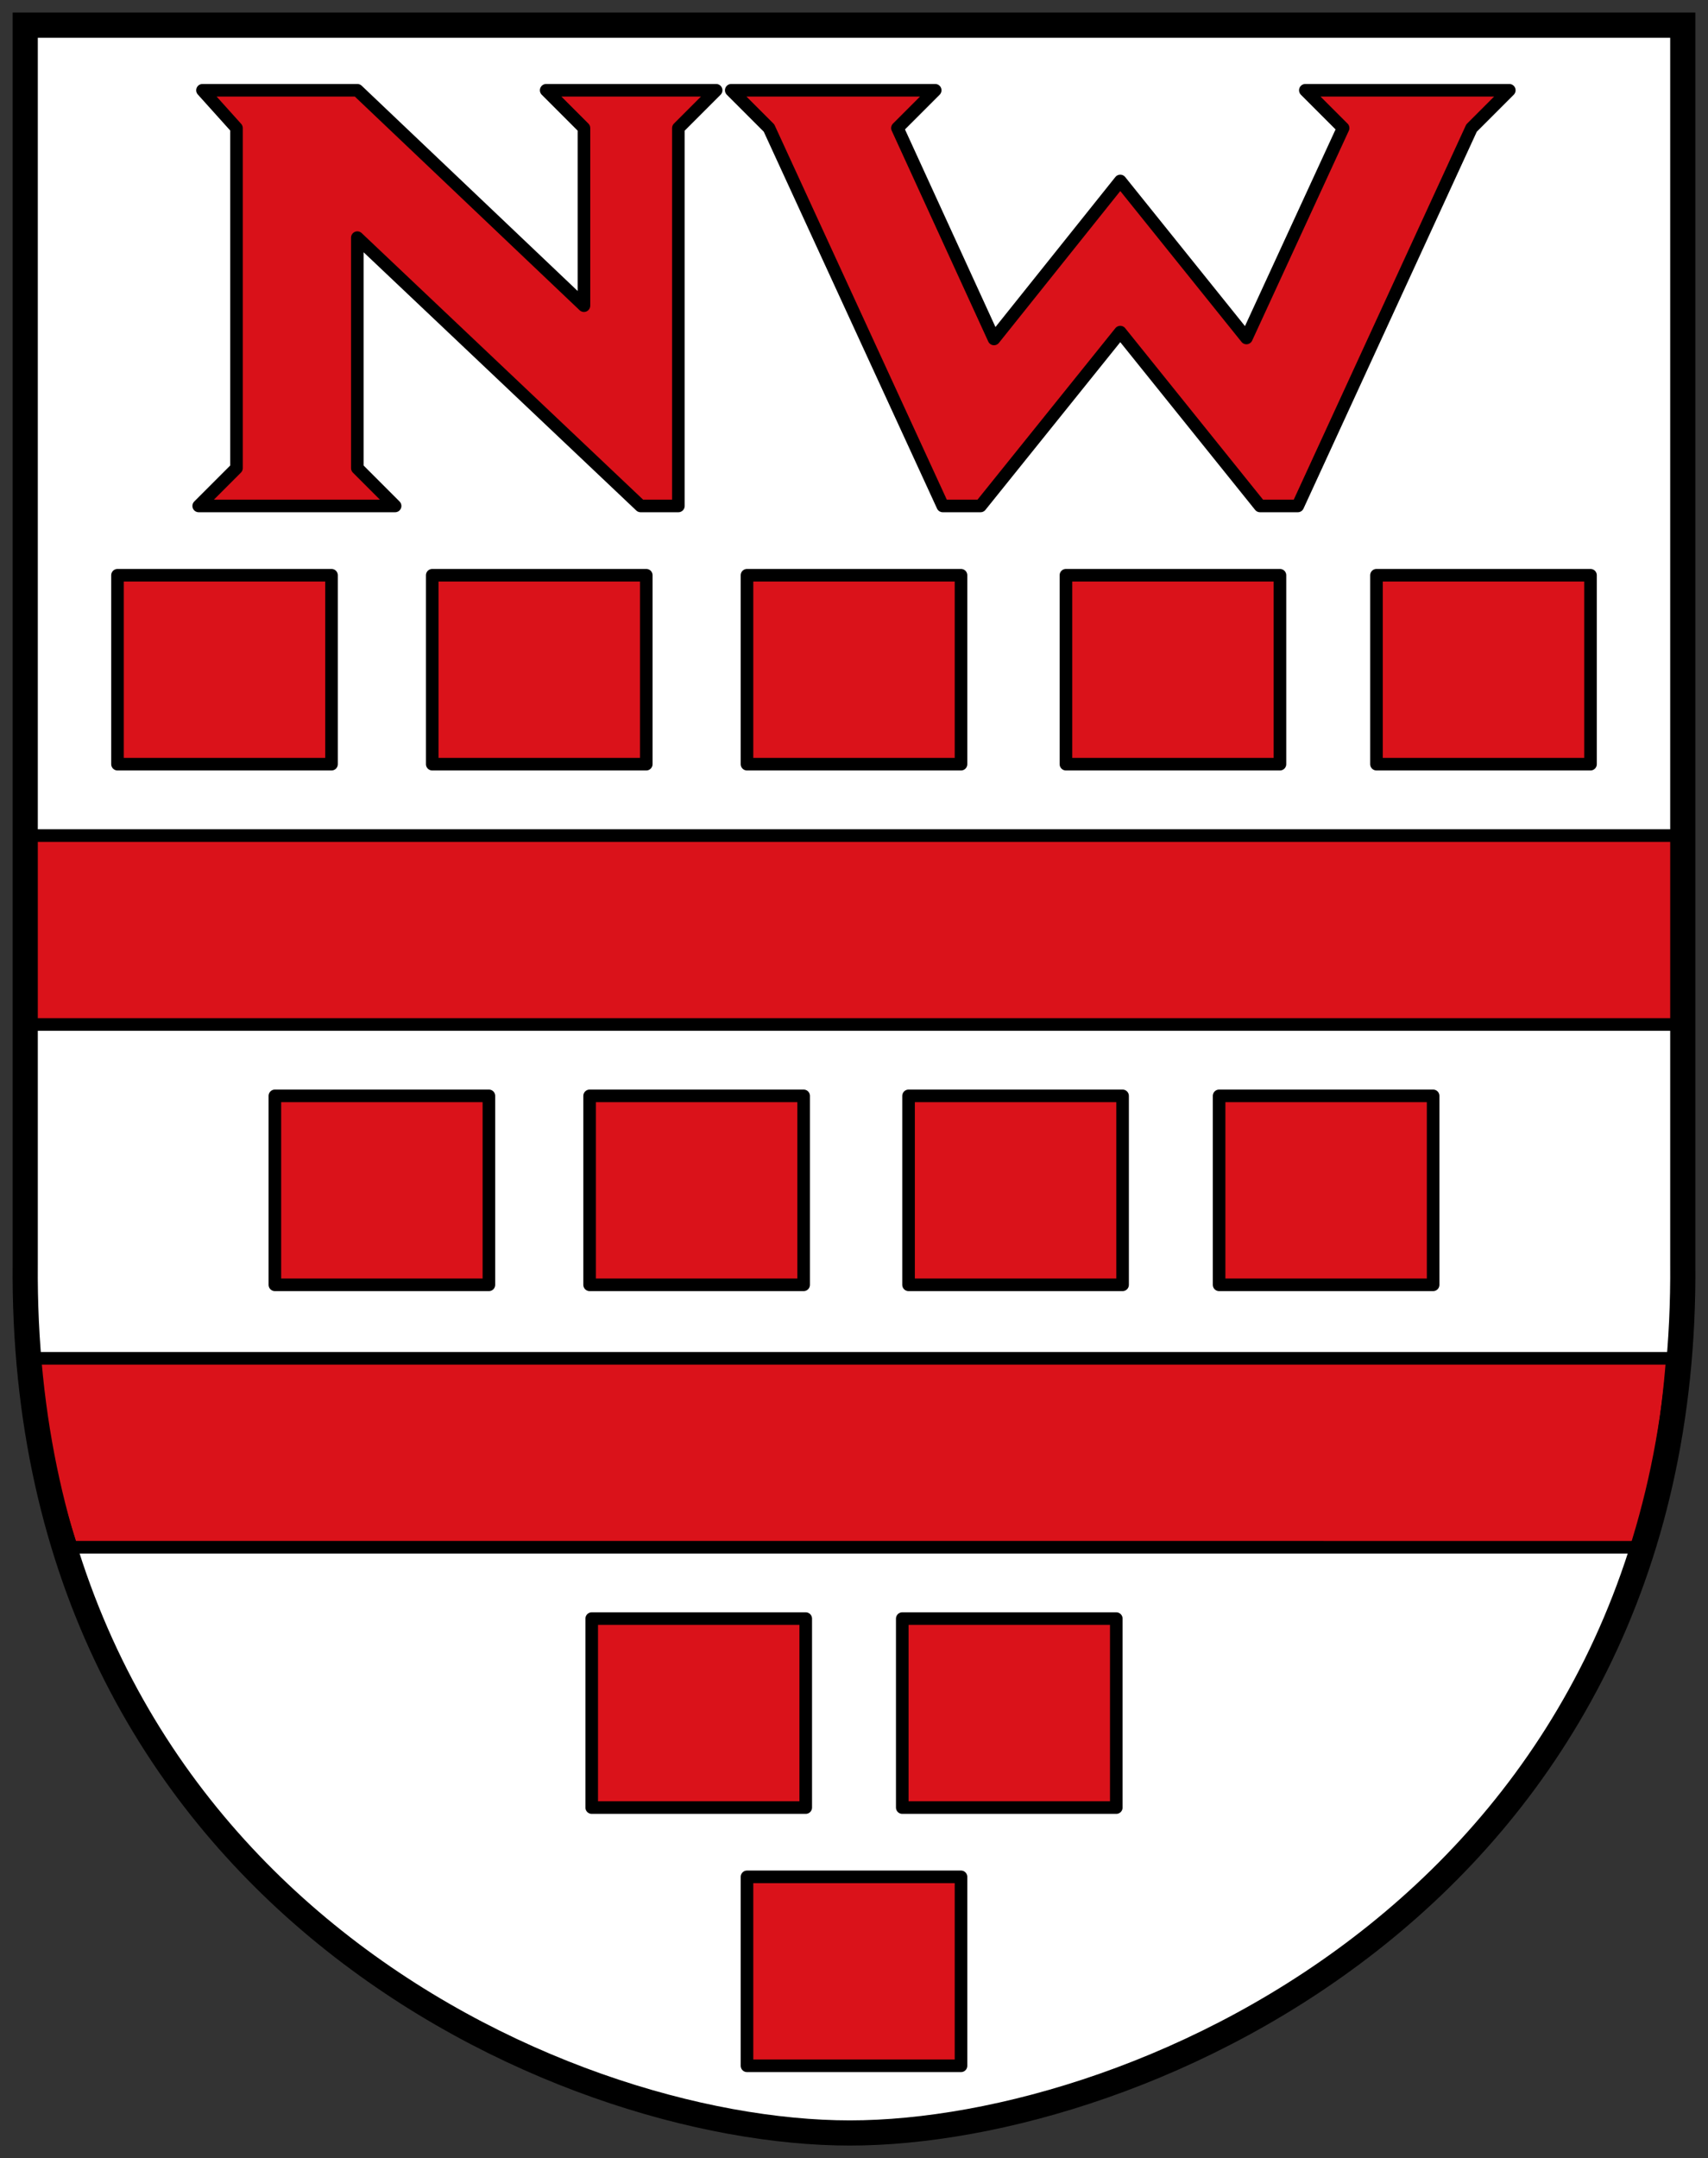 <svg xmlns="http://www.w3.org/2000/svg" height="514" width="407"><rect width="100%" height="100%" fill="#333333" stroke="none"/><path d="M6.01 6h394.98v295c1.228 149.92-129.08 207-198.48 207-69.4 0-197.73-57.08-196.5-207z" fill="#fff" display="block"/><g stroke="#000" stroke-linecap="round"><g stroke-linejoin="round" stroke-width="3"><g fill="#da121a"><path d="M5 199h395v45H5zM8 323.5h390.5c-1.169 15.321-3.655 30.673-8.5 45H17c-5.05-15.718-7.338-25.954-9-45zM28 182h51v-45H28z"/></g><path d="m47.35 120.5 9-9v-81l-8.1-9h36.9l54 51.3V30.5l-9-9h40.5l-9 9v90h-9l-67.5-63.9v54.9l9 9z" fill="#d91119"/><path d="M174.25 21.5h48.6l-9 9 23.008 50.226L266.95 43.1l30.063 37.394L320.05 30.5l-9-9h48.6l-9 9-41.4 90h-9l-33.3-41.4-33.3 41.4h-9l-41.4-90z" fill="#da121a"/></g><path d="M6.01 5.999h394.98v295c1.228 149.92-129.08 207-198.48 207-69.4 0-197.73-57.08-196.5-207z" fill="none" display="block" stroke-width="6"/><g fill="#da121a" stroke-linejoin="round" stroke-width="3"><path d="M103 182h51v-45h-51zM178 182h51v-45h-51zM254 182h51v-45h-51zM328 182h51v-45h-51zM65.5 306h51v-45h-51zM140.5 306h51v-45h-51zM216.5 306h51v-45h-51zM290.5 306h51v-45h-51zM141 430.5h51v-45h-51zM215 430.5h51v-45h-51zM178 492h51v-45h-51z"/></g></g></svg>